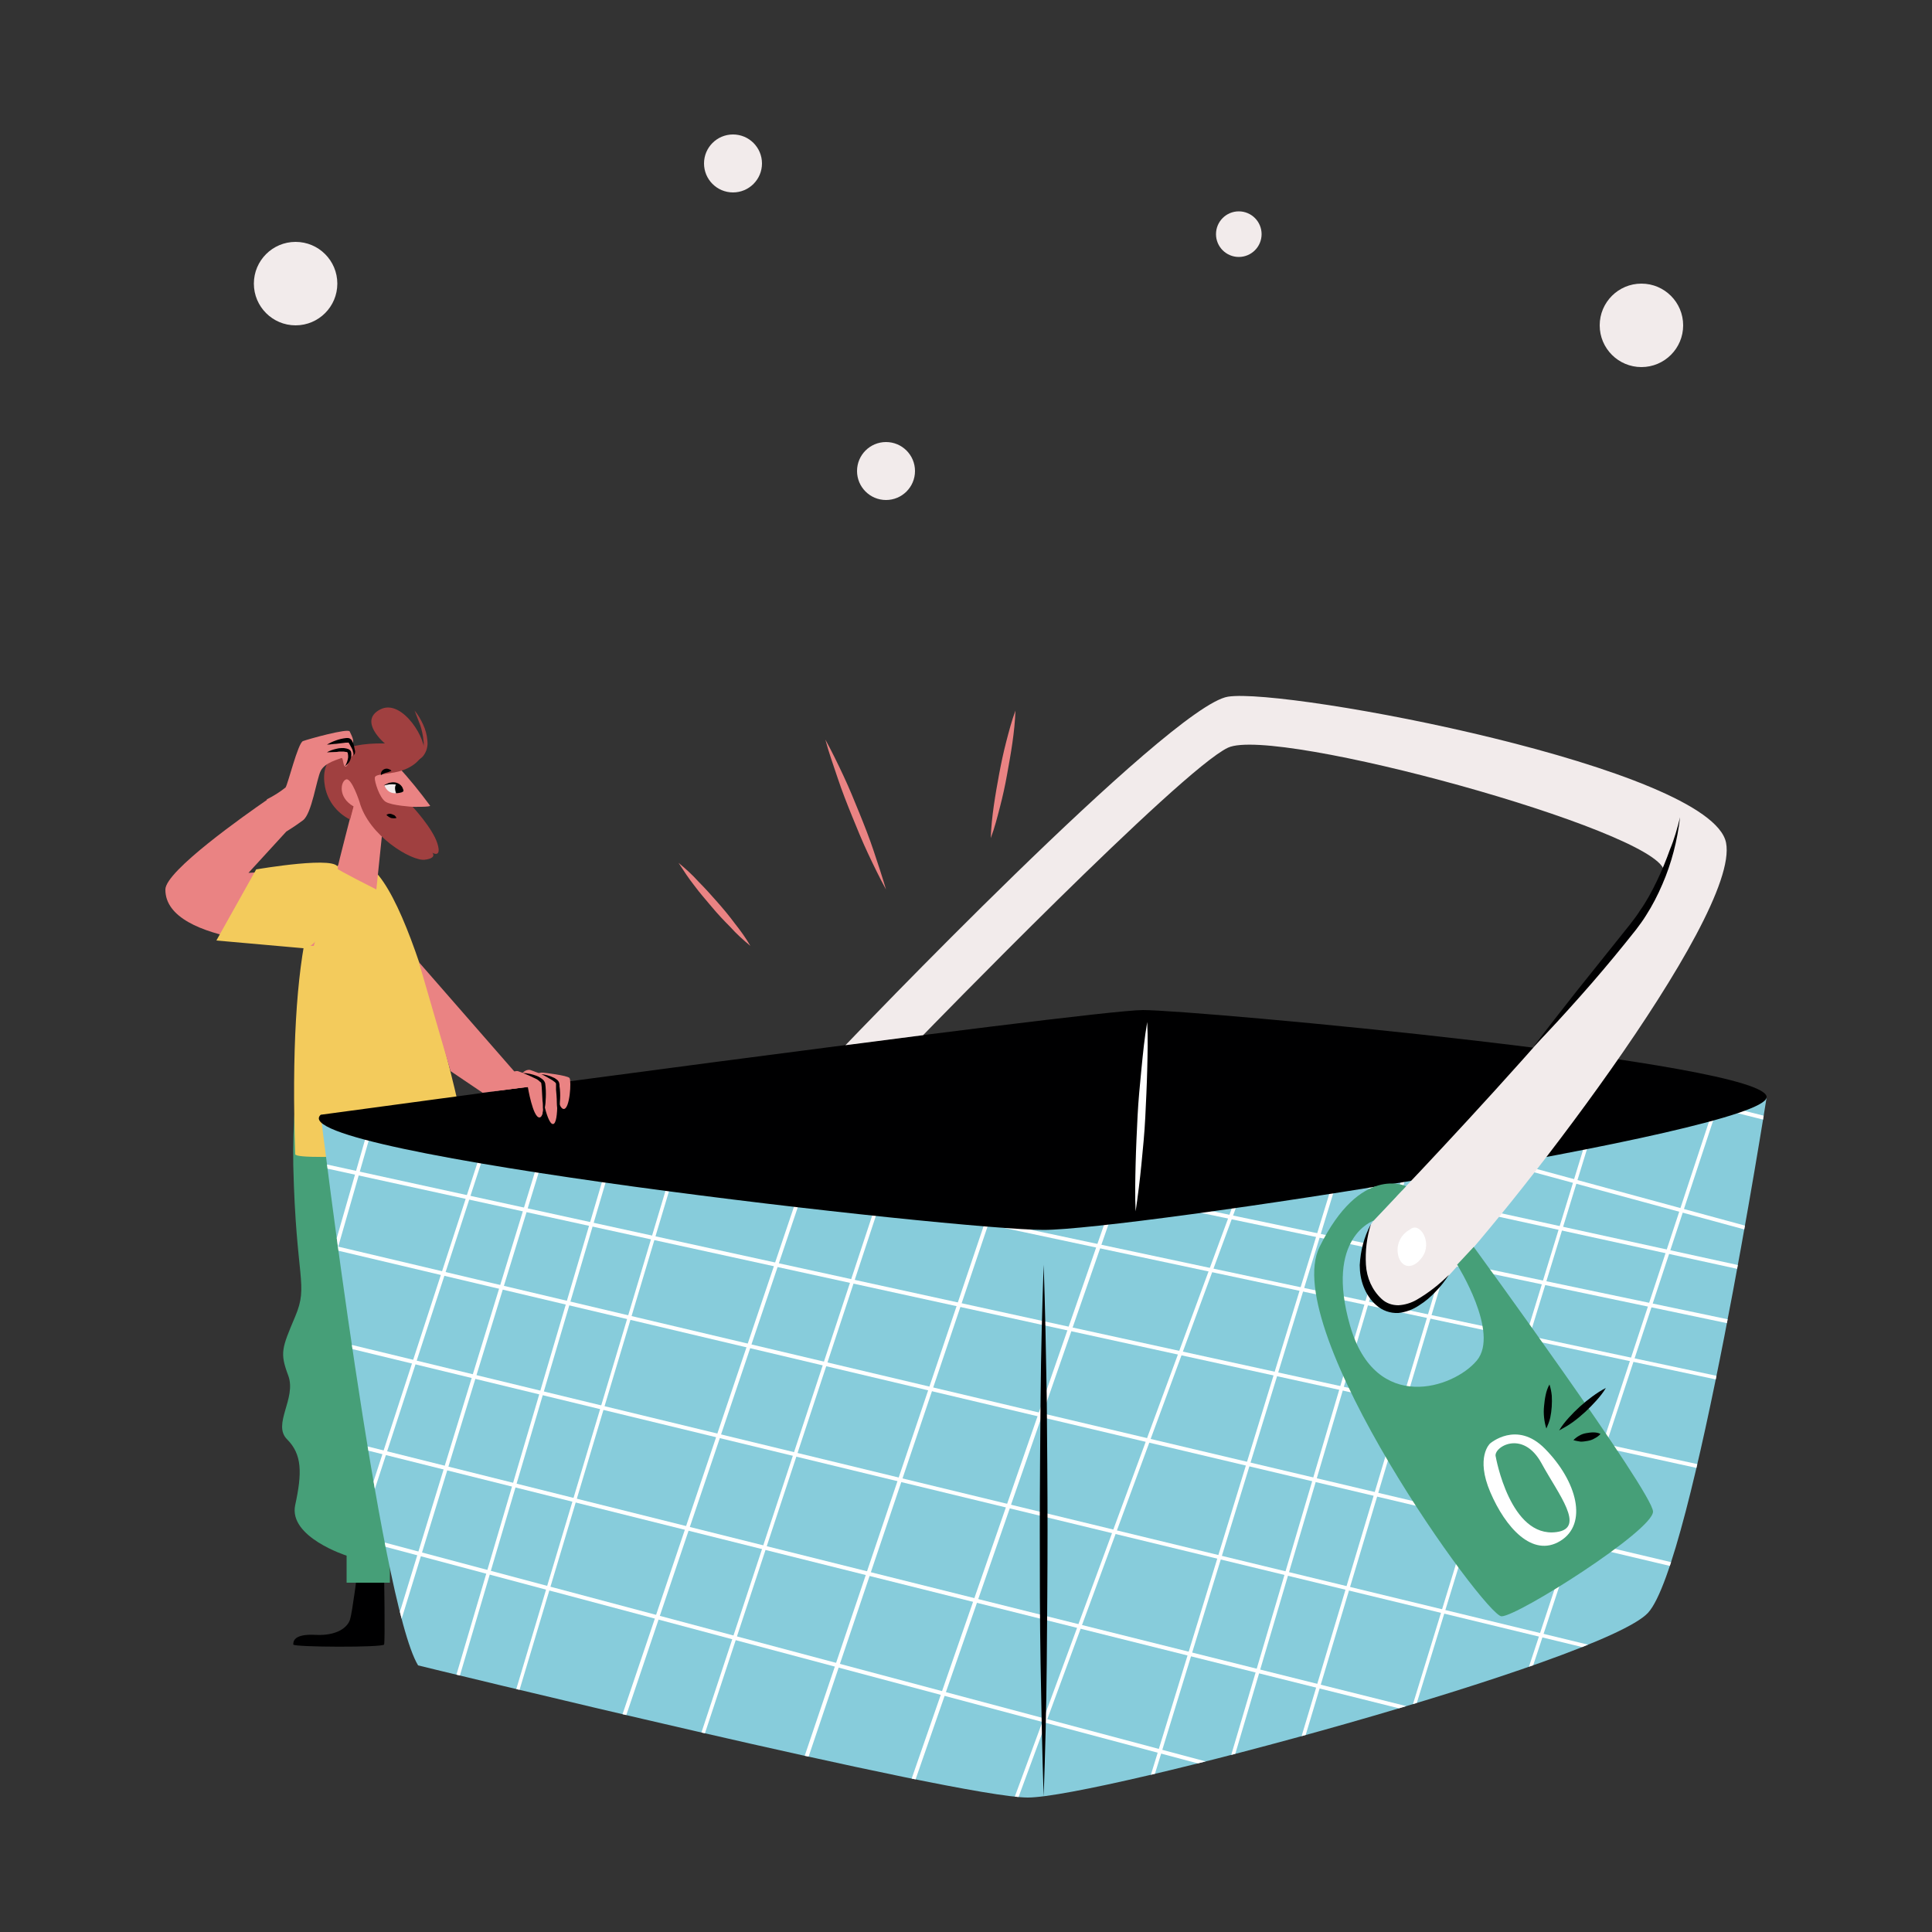<svg transform="scale(1)" version="1.1" id="wBml5F6x24" xmlns="http://www.w3.org/2000/svg" xmlns:xlink="http://www.w3.org/1999/xlink" x="0px" y="0px" viewBox="0 0 500 500" xml:space="preserve" class="pbimage_pbimage__wrapper__image__0LEis false"><rect x="0" y="0" width="500" height="500" fill="#333333" stroke="none"/><title>Empty Cart</title><style type="text/css"> .st0{fill:#000001;} .st1{fill:#469F78;} .st2{fill:#F3CB5C;} .st3{fill:#EA8383;} .st4{fill:#A04040;} .st5{fill:#F2EBEB;} .st6{fill:#87CCDB;} .st7{clip-path:url(#SVGID_2_-wBml5F6x24);} .st8{fill:#FFFFFF;}
 .st8{fill:#FFFFFF;}
 .st6{fill:#87CCDB;}
 .st5{fill:#F2EBEB;}
 .st4{fill:#A04040;}
 .st3{fill:#EA8383;}
 .st2{fill:#F3CB5C;}
 .st1{fill:#469F78;}
 .st0{fill:#000001;}</style><g id="character"><path class="st0" d="M117.7,406.8c0,0,1.8,14.8,2.7,15.8s14.7,12.5,17.8,12.5s6.2-3,4.7-5.7s-13.7-8.8-13.7-11.3v-11.3H117.7z" fill="#000001"></path><path class="st0" d="M99.4,406.8c0,0,0.3,18,0,18.8s-23.5,0.7-23.5,0s0-2.8,5.7-2.5s8.4-2,9-4s1.9-12.3,1.9-12.3L99.4,406.8z" fill="#000001"></path><path class="st1" d="M79.8,255.1c0,0-4.3,26.3-3.9,46.5c0.7,29.7,4,30.8,0.5,39.1s-4,9.4-1.8,15.3s-4.2,12.6-0.3,16.5
		s3.9,8.7,2.1,17s13.3,13.1,13.3,13.1v7h11.2V255.1H79.8z" fill="#469F78"></path><path class="st1" d="M133.5,391.6c0.5-7.3-3.3-25.7-5.5-30.1s4-14,0-18.4s-2.5-13.9-5.1-34.4c-3.3-26-14.4-22.6-14.4-22.6
		l-25.1-31.1l12.6,30.7l19.4,128.1l16.5-1l-2.5-10.8C131.8,399.1,133.2,395.4,133.5,391.6z" fill="#469F78"></path><path class="st2" d="M76.4,298.7c0.1,2.1,44.8-1.1,44.8-1.1s-13.8-68.7-26.9-74.1S74.6,246,76.4,298.7z" fill="#F3CB5C"></path><path class="st3" d="M91.4,208.6c0,0-4.1,15.9-4.1,16.2s10.1,5.4,10.1,5.4l1.5-14.5c0,0,9,3.9,7.8-6.9c0,0,4.9,0.1,4.6-0.3
		c-2.6-3.5-5.3-6.9-8.3-10.1c-2.9-2.8-16.3,1.4-16.4,3.3S87.4,209,91.4,208.6z" fill="#EA8383"></path><path class="st4" d="M93,207.4c0,0-2-6.1-3.4-5.7s-2.3,4.6,1.9,7l-0.9,3.4c-3.6-1.8-6.1-5.2-6.6-9.2c-1-6.9,3.9-10.7,15.6-10.5
		c0,0-7-5.8-1.2-8.8s12.4,8.4,11.2,11.2s-4.2,4.5-7.5,5.1s-5,0.5-5.1,1.4s1.2,5.2,2.8,6.2s7,1.3,7,1.3s5.2,5.6,6.4,9.5
		s-1.3,2.4-1.3,2.4s1.3,1.4-2,1.8S95.4,216.4,93,207.4z" fill="#A04040"></path><path class="st0" d="M100,210.9c0.4-0.3,0.9-0.4,1.4-0.2c0.2,0.1,0.5,0.2,0.7,0.3c0.2,0.2,0.4,0.4,0.5,0.7c-0.4,0.1-0.9,0.1-1.4,0
		C100.7,211.5,100.3,211.2,100,210.9z" fill="#000001"></path><path class="st4" d="M107.3,183.9c0.9,1.1,1.6,2.3,2.2,3.6c0.6,1.3,1,2.7,1.1,4.1c0.2,1.5-0.2,3-1.2,4.2c-1,1-2.4,1.6-3.9,1.6
		c1.3-0.3,2.4-1,3.3-2.1c0.7-1.1,1-2.4,0.8-3.6c-0.1-1.3-0.4-2.6-0.8-3.9C108.3,186.5,107.8,185.2,107.3,183.9z" fill="#A04040"></path><path class="st0" d="M98.6,200.6c-0.1-0.3,0-0.7,0.2-1c0.2-0.3,0.5-0.5,0.8-0.6c0.3-0.1,0.6-0.1,0.9,0c0.3,0.1,0.6,0.2,0.8,0.5
		c-0.5,0.2-1,0.4-1.5,0.5C99.5,200.1,99,200.3,98.6,200.6z" fill="#000001"></path><path class="st5" d="M99.5,203.3c0,0,3.1-1.8,4.8,1c0.1,0.2,0.1,0.5-0.1,0.6c0,0,0,0,0,0C103.1,205.3,100.6,206,99.5,203.3z" fill="#F2EBEB"></path><path class="st0" d="M99.3,203.3c0.4-0.3,0.9-0.5,1.4-0.7c0.5-0.1,1-0.2,1.6-0.1c0.5,0.1,1,0.3,1.4,0.7c0.4,0.4,0.6,0.8,0.7,1.4
		c-0.5-0.8-1.3-1.4-2.2-1.6C101.2,202.9,100.3,203,99.3,203.3z" fill="#000001"></path><path class="st0" d="M102.7,202.9c0,0-0.9,0.4-0.2,2.4c0,0,2.2-0.1,1.9-0.8C104.4,204.5,103.5,202.8,102.7,202.9z" fill="#000001"></path><path class="st3" d="M91.2,192.5c0.6-0.8-0.3-2.3-0.7-3.2s-10.8,2-12.1,2.5s-3.9,11.2-4.5,12c-1.5,1.2-3.1,2.2-4.9,3.1l0.1,0.1
		c-5.5,3.8-26.3,18.4-26.3,23.2c-0.1,14.6,38.4,14.6,38.4,14.6l5.7-20.3l-22.6,1.4l9.8-10.7c0,0,2-1.2,4.3-2.9s3.5-10.6,4.6-12.8
		s4.7-3,5.3-3.3s0.4,2.1,1.1,2.2s1.2-2.6,1.2-2.6C92.2,195.9,90.6,193.3,91.2,192.5z" fill="#EA8383"></path><path class="st0" d="M84.6,194.7c0.7-0.4,1.5-0.7,2.4-0.9c0.4-0.1,0.9-0.2,1.3-0.2c0.2,0,0.5,0,0.7,0l0.6,0.1
		c0.3,0.1,0.5,0.1,0.8,0.3c0.3,0.2,0.5,0.5,0.5,0.8c0.1,0.5,0,1-0.1,1.4c-0.2,0.9-0.8,1.6-1.5,2.1c0.4-0.7,0.7-1.5,0.8-2.3
		c0-0.4,0-0.7-0.1-1.1c0-0.1-0.1-0.2-0.1-0.2c-0.1-0.1-0.3-0.1-0.4-0.1l-0.6-0.1c-0.2,0-0.4,0-0.5,0c-0.4,0-0.8,0-1.2,0.1
		C86.2,194.6,85.4,194.7,84.6,194.7z" fill="#000001"></path><path class="st0" d="M84.6,192.7c0.7-0.4,1.5-0.8,2.4-1.1c0.8-0.3,1.7-0.5,2.6-0.6H90c0.1,0,0.3,0,0.4,0.1c0.1,0,0.2,0,0.2,0.1
		c0.1,0.1,0.2,0.1,0.3,0.2c0.1,0.1,0.1,0.2,0.2,0.3c0.2,0.4,0.4,0.8,0.5,1.3c0.1,0.4,0.2,0.9,0.3,1.4c0,0.2,0,0.5-0.1,0.7
		c-0.1,0.2-0.3,0.4-0.5,0.5c0.4-0.3,0.2-0.7,0.1-1.1c-0.1-0.4-0.3-0.8-0.5-1.1c-0.2-0.4-0.4-0.7-0.6-1.1l-0.2-0.2v0.1c0,0,0,0-0.1,0
		c-0.2,0-0.3,0-0.5,0c-0.8,0.1-1.7,0.2-2.5,0.3C86.4,192.5,85.5,192.7,84.6,192.7z" fill="#000001"></path><path class="st2" d="M78.5,245.4l-22.5-2L66.3,225c0,0,22-3.8,21.1-0.2C86.4,228.6,84.7,245.1,78.5,245.4z" fill="#F3CB5C"></path></g><g id="cart-2"><path class="st6" d="M108.2,431c0,0,139.8,34.2,157.8,34.2s148.8-35.2,160.5-47.8S457.2,284,457.2,284L83,288.5
		C83,288.5,98.3,414.7,108.2,431z"></path><g><defs><path id="SVGID_1_" d="M108.2,431c0,0,139.8,34.2,157.8,34.2s148.8-35.2,160.5-47.8S457.2,284,457.2,284L83,288.5
				C83,288.5,98.3,414.7,108.2,431z"></path></defs><clipPath id="SVGID_2_-wBml5F6x24"><use xlink:href="#SVGID_1_" style="overflow: visible;"></use></clipPath><g class="st7"><path class="st8" d="M523.3,513.2h-0.1L48.7,386.7c-0.3-0.1-0.4-0.4-0.4-0.6c0.1-0.3,0.4-0.4,0.6-0.4l474.5,126.5
				c0.3,0.1,0.4,0.3,0.4,0.6c0,0,0,0,0,0C523.8,513,523.5,513.2,523.3,513.2z"></path><path class="st8" d="M532.9,484.8h-0.1l-476-119c-0.3-0.1-0.4-0.3-0.4-0.6c0,0,0,0,0,0c0.1-0.3,0.3-0.4,0.6-0.4c0,0,0,0,0,0
				l476,119c0.3,0.1,0.4,0.3,0.4,0.6C533.3,484.6,533.1,484.7,532.9,484.8z"></path><path class="st8" d="M541.8,458.3h-0.1L64.6,342.7c-0.3-0.1-0.4-0.3-0.4-0.6c0.1-0.3,0.3-0.4,0.6-0.4L542,457.4
				c0.3,0.1,0.4,0.3,0.4,0.6C542.3,458.2,542.1,458.4,541.8,458.3z"></path><path class="st8" d="M550.3,433.2h-0.1L72,320c-0.3-0.1-0.4-0.3-0.4-0.6c0.1-0.3,0.3-0.4,0.6-0.4l478.2,113.2
				c0.3,0,0.5,0.3,0.4,0.6S550.6,433.3,550.3,433.2z"></path><path class="st8" d="M559.5,406.2h-0.1L78.6,301.1c-0.3-0.1-0.5-0.3-0.4-0.6c0.1-0.3,0.3-0.5,0.6-0.4l480.7,105.1
				c0.3,0,0.5,0.3,0.5,0.5S559.7,406.2,559.5,406.2L559.5,406.2z"></path><path class="st8" d="M567.3,383.2h-0.1L85.6,280.7c-0.3-0.1-0.4-0.3-0.4-0.6c0,0,0,0,0,0c0.1-0.3,0.3-0.4,0.6-0.4l481.6,102.6
				c0.3,0.1,0.4,0.3,0.4,0.6c0,0,0,0,0,0C567.8,383,567.6,383.2,567.3,383.2z"></path><path class="st8" d="M572.2,368.7L572.2,368.7L90.1,267.6c-0.3-0.1-0.4-0.3-0.4-0.6c0.1-0.3,0.3-0.4,0.6-0.4l482.1,101.1
				c0.3,0,0.5,0.3,0.5,0.5S572.5,368.7,572.2,368.7L572.2,368.7z"></path><path class="st8" d="M576.5,356.1h-0.1L95.6,251c-0.3-0.1-0.5-0.3-0.4-0.6s0.3-0.5,0.6-0.4l0,0l480.7,105.1
				c0.3,0.1,0.4,0.3,0.4,0.6c0,0,0,0,0,0C576.9,355.9,576.7,356.1,576.5,356.1z"></path><path class="st8" d="M139.9,508.5h-0.2c-0.3-0.1-0.4-0.4-0.3-0.6l115.1-340.7c0.1-0.3,0.4-0.4,0.6-0.3c0.3,0.1,0.4,0.4,0.3,0.6
				l-115,340.6C140.3,508.4,140.1,508.5,139.9,508.5z"></path><path class="st8" d="M62.8,489.4h-0.2c-0.3-0.1-0.4-0.4-0.3-0.6c0,0,0,0,0,0l85.1-261c0.1-0.3,0.4-0.4,0.6-0.3
				c0.3,0.1,0.4,0.4,0.3,0.6L63.2,489C63.2,489.2,63,489.4,62.8,489.4z"></path><path class="st8" d="M40.8,483.9c0,0-0.1,0-0.1,0c-0.3-0.1-0.4-0.3-0.4-0.6c0,0,0,0,0,0l75.7-263.2c0.1-0.3,0.3-0.4,0.6-0.3
				c0,0,0,0,0,0c0.3,0.1,0.4,0.4,0.3,0.6L41.3,483.6C41.3,483.8,41.1,483.9,40.8,483.9z"></path><path class="st8" d="M17.3,478.2h-0.1c-0.3-0.1-0.4-0.3-0.4-0.6c0,0,0,0,0,0l72.8-263.9c0.1-0.3,0.3-0.4,0.6-0.4
				c0.3,0.1,0.4,0.3,0.4,0.6c0,0,0,0,0,0L17.8,477.8C17.7,478,17.5,478.2,17.3,478.2z"></path><path class="st8" d="M2.1,474.5H2c-0.3-0.1-0.4-0.3-0.4-0.6c0,0,0,0,0,0l71.1-264.3c0.1-0.3,0.4-0.4,0.6-0.4
				c0.3,0.1,0.4,0.4,0.4,0.6L2.6,474.1C2.5,474.3,2.3,474.5,2.1,474.5z"></path><path class="st8" d="M-17,469.9h-0.1c-0.3-0.1-0.4-0.4-0.4-0.6L58.2,206c0.1-0.3,0.3-0.4,0.6-0.3c0,0,0,0,0,0
				c0.3,0.1,0.4,0.3,0.3,0.6l-75.7,263.2C-16.6,469.7-16.8,469.9-17,469.9z"></path><path class="st8" d="M232.5,548.6c-0.1,0-0.1,0-0.2,0c-0.3-0.1-0.4-0.4-0.3-0.6l157-425.6c0.1-0.3,0.4-0.4,0.6-0.3c0,0,0,0,0,0
				c0.3,0.1,0.4,0.4,0.3,0.6l-157,425.6C232.9,548.5,232.7,548.6,232.5,548.6z"></path><path class="st8" d="M208.3,541.9c-0.1,0-0.1,0-0.2,0c-0.3-0.1-0.4-0.4-0.3-0.6c0,0,0,0,0,0l148.3-426.9c0.1-0.3,0.4-0.4,0.7-0.3
				c0.3,0.1,0.4,0.4,0.3,0.7l0,0L208.8,541.5C208.7,541.7,208.6,541.9,208.3,541.9z"></path><path class="st8" d="M181.6,535.4c-0.1,0-0.1,0-0.2,0c-0.3-0.1-0.4-0.4-0.3-0.6c0,0,0,0,0,0L325.6,107c0.1-0.3,0.4-0.4,0.6-0.3
				c0.3,0.1,0.4,0.4,0.3,0.6L182.1,535.1C182,535.3,181.8,535.4,181.6,535.4z"></path><path class="st8" d="M155.4,529.3h-0.1c-0.3-0.1-0.4-0.4-0.3-0.6c0,0,0,0,0,0L296.6,100c0.1-0.3,0.4-0.4,0.6-0.3c0,0,0,0,0,0
				c0.3,0.1,0.4,0.4,0.3,0.6L155.9,528.9C155.8,529.1,155.6,529.3,155.4,529.3z"></path><path class="st8" d="M110,517.9c0,0-0.1,0-0.1,0c-0.3-0.1-0.4-0.3-0.3-0.6c0,0,0,0,0,0L238.8,85.9c0.1-0.3,0.3-0.4,0.6-0.3
				c0,0,0,0,0,0c0.3,0.1,0.4,0.4,0.3,0.6L110.4,517.6C110.4,517.8,110.2,517.9,110,517.9z"></path><path class="st8" d="M94.8,514.3c0,0-0.1,0-0.1,0c-0.3-0.1-0.4-0.4-0.3-0.6L222,81.8c0.1-0.3,0.4-0.4,0.6-0.3
				c0.3,0.1,0.4,0.4,0.3,0.6c0,0,0,0,0,0L95.3,513.9C95.2,514.1,95,514.3,94.8,514.3z"></path><path class="st8" d="M75.7,509.6h-0.1c-0.3-0.1-0.4-0.3-0.3-0.6c0,0,0,0,0,0L207.5,78.3c0.1-0.3,0.4-0.4,0.6-0.4
				c0.3,0.1,0.4,0.4,0.4,0.6L76.2,509.3C76.1,509.5,75.9,509.6,75.7,509.6z"></path><path class="st8" d="M509.4,333.9h-0.1L118.9,227.8c-0.3-0.1-0.4-0.4-0.4-0.6c0.1-0.3,0.4-0.4,0.6-0.4l390.3,106.1
				c0.3,0,0.5,0.3,0.4,0.6S509.6,333.9,509.4,333.9L509.4,333.9L509.4,333.9z"></path><path class="st8" d="M519,305.5h-0.1l-392-98.6c-0.3-0.1-0.4-0.3-0.4-0.6c0.1-0.3,0.3-0.4,0.6-0.4c0,0,0,0,0,0l392,98.6
				c0.3,0.1,0.4,0.3,0.4,0.6C519.4,305.3,519.2,305.5,519,305.5z"></path><path class="st8" d="M527.9,279h-0.1l-393.1-95.3c-0.3-0.1-0.4-0.3-0.4-0.6c0,0,0,0,0,0c0.1-0.3,0.3-0.4,0.6-0.4L528,278.1
				c0.3,0,0.5,0.3,0.4,0.6S528.2,279.1,527.9,279L527.9,279z"></path><path class="st8" d="M536.3,253.9h-0.1l-394.1-92.9c-0.3-0.1-0.4-0.3-0.4-0.6c0,0,0,0,0,0c0.1-0.3,0.3-0.4,0.6-0.4L536.5,253
				c0.3,0,0.5,0.3,0.4,0.6S536.6,254,536.3,253.9L536.3,253.9L536.3,253.9z"></path><path class="st8" d="M545.5,226.9h-0.1l-396.7-84.7c-0.3-0.1-0.4-0.3-0.4-0.6c0,0,0,0,0,0c0.1-0.3,0.3-0.4,0.6-0.4l396.7,84.7
				c0.3,0.1,0.4,0.3,0.4,0.6C545.9,226.7,545.7,226.9,545.5,226.9z"></path><path class="st8" d="M553.3,203.9L553.3,203.9l-397.7-82.2c-0.3,0-0.4-0.3-0.4-0.6c0,0,0,0,0,0c0.1-0.3,0.3-0.4,0.6-0.4
				c0,0,0,0,0,0l397.6,82.2c0.3,0.1,0.4,0.3,0.4,0.6C553.8,203.7,553.6,203.9,553.3,203.9z"></path><path class="st8" d="M558.2,189.4L558.2,189.4l-398.1-80.8c-0.3-0.1-0.4-0.3-0.4-0.6c0.1-0.3,0.3-0.4,0.6-0.4l398,80.8
				c0.3,0.1,0.4,0.3,0.4,0.6C558.7,189.2,558.5,189.4,558.2,189.4z"></path><path class="st8" d="M562.5,176.8L562.5,176.8L165.7,92.1c-0.3-0.1-0.5-0.3-0.4-0.6c0.1-0.3,0.3-0.5,0.6-0.4l396.7,84.7
				c0.3,0.1,0.4,0.3,0.4,0.6c0,0,0,0,0,0C562.9,176.7,562.7,176.8,562.5,176.8z"></path><path class="st8" d="M422.9,603.6h-0.2c-0.3-0.1-0.4-0.4-0.3-0.6c0,0,0,0,0,0l157-425.6c0.1-0.3,0.4-0.4,0.6-0.3c0,0,0,0,0,0
				c0.3,0.1,0.4,0.4,0.3,0.6l-157,425.6C423.3,603.5,423.1,603.6,422.9,603.6z"></path><path class="st8" d="M398.8,596.8c-0.1,0-0.1,0-0.2,0c-0.3-0.1-0.4-0.4-0.3-0.6l148.3-426.8c0.1-0.3,0.4-0.4,0.6-0.3c0,0,0,0,0,0
				c0.3,0.1,0.4,0.4,0.3,0.6L399.2,596.5C399.2,596.7,399,596.8,398.8,596.8z"></path><path class="st8" d="M372.1,590.3c-0.1,0-0.1,0-0.2,0c-0.3-0.1-0.4-0.4-0.3-0.6L516,161.9c0.1-0.3,0.4-0.4,0.6-0.3c0,0,0,0,0,0
				c0.3,0.1,0.4,0.4,0.3,0.6c0,0,0,0,0,0L372.5,590C372.5,590.2,372.3,590.3,372.1,590.3z"></path><path class="st8" d="M345.9,584.2c-0.1,0-0.1,0-0.2,0c-0.3-0.1-0.4-0.4-0.3-0.6L487,154.9c0.1-0.3,0.4-0.4,0.6-0.3c0,0,0,0,0,0
				c0.3,0.1,0.4,0.4,0.3,0.6L346.3,583.8C346.3,584,346.1,584.2,345.9,584.2z"></path><path class="st8" d="M324,578.7c0,0-0.1,0-0.1,0c-0.3-0.1-0.4-0.3-0.3-0.6c0,0,0,0,0,0l132.2-430.7c0.1-0.3,0.3-0.4,0.6-0.3
				c0,0,0,0,0,0c0.3,0.1,0.4,0.4,0.3,0.6L324.4,578.3C324.4,578.5,324.2,578.7,324,578.7z"></path><path class="st8" d="M300.4,572.9h-0.1c-0.3-0.1-0.4-0.4-0.3-0.6l129.3-431.5c0.1-0.3,0.4-0.4,0.6-0.3c0.3,0.1,0.4,0.4,0.3,0.6
				L300.9,572.5C300.8,572.7,300.6,572.9,300.4,572.9z"></path><path class="st8" d="M285.2,569.2h-0.1c-0.3-0.1-0.4-0.4-0.3-0.6l127.7-431.8c0.1-0.3,0.3-0.4,0.6-0.3c0,0,0,0,0,0
				c0.3,0.1,0.4,0.4,0.3,0.6L285.7,568.8C285.7,569.1,285.5,569.2,285.2,569.2z"></path><path class="st8" d="M266.2,564.6H266c-0.3-0.1-0.4-0.4-0.3-0.6L398,133.2c0.1-0.3,0.3-0.4,0.6-0.3c0,0,0,0,0,0
				c0.3,0.1,0.4,0.4,0.3,0.6L266.6,564.2C266.6,564.4,266.4,564.6,266.2,564.6z"></path></g></g><path class="st0" d="M83,288.5c0,0,199.3-27.1,212.8-27.1S458.1,275,457.2,284s-165,34.3-187.1,34.3S72.1,298.4,83,288.5z"></path><path class="st0" d="M270.1,327.3c0.4,11.5,0.6,22.9,0.8,34.4c0.1,11.5,0.2,22.9,0.2,34.4s-0.1,22.9-0.2,34.4s-0.4,22.9-0.8,34.4
		c-0.4-11.5-0.6-22.9-0.8-34.4c-0.2-11.5-0.2-22.9-0.2-34.4s0.1-22.9,0.2-34.4S269.7,338.7,270.1,327.3z"></path><path class="st5" d="M355.5,315.8c0,0,77.4-80.2,75.1-90.6S330,187.8,317.8,193.5s-78.9,74.4-78.9,74.4l-20.1,2.6
		c0,0,83.9-87.8,99-90.2s125.1,18.4,128.9,37.8s-58.3,98.6-74.5,114.9S347.8,326.7,355.5,315.8z"></path><path class="st0" d="M434.8,211.5c-0.7,6-2.2,11.9-4.6,17.4c-1.2,2.8-2.6,5.5-4.2,8c-0.8,1.3-1.7,2.5-2.6,3.7l-2.8,3.5
		c-3.8,4.7-7.6,9.2-11.6,13.7c-4,4.5-8,8.9-12.2,13.2c3.6-4.8,7.3-9.5,11-14.2l11.2-14l2.8-3.5c0.9-1.2,1.8-2.3,2.6-3.6
		c1.7-2.4,3.1-5,4.4-7.7c1.3-2.7,2.4-5.4,3.4-8.2C433.3,217.2,434.1,214.3,434.8,211.5z"></path><path class="st8" d="M364.9,318.2c-2.1,1.1-3.4,3.4-3.2,5.8c0.4,4,3.7,5.1,6.4,1.3S367.4,316,364.9,318.2z"></path><path class="st0" d="M354.8,316.8c-1.1,3.4-1.5,7-1.3,10.5c0.2,3.4,1.6,6.6,4.1,8.9c1.2,1.1,2.7,1.6,4.3,1.6
		c1.7-0.1,3.3-0.6,4.7-1.4c3.1-1.8,5.9-4,8.4-6.5c-1,1.5-2.1,3-3.4,4.3c-1.3,1.4-2.7,2.6-4.3,3.6c-1.6,1.1-3.5,1.8-5.4,2
		c-2.1,0.1-4.1-0.6-5.7-2c-1.5-1.3-2.6-3-3.3-4.8c-0.7-1.8-1-3.7-1-5.6C352.1,323.7,353,320.1,354.8,316.8z"></path><path class="st8" d="M296.9,264.5c0.2,4.1,0.1,8.2,0,12.3s-0.3,8.2-0.5,12.3s-0.6,8.1-1,12.2s-0.9,8.1-1.5,12.2
		c-0.2-4.1-0.1-8.2,0-12.3s0.3-8.2,0.5-12.3s0.6-8.1,1-12.2S296.2,268.5,296.9,264.5z"></path><path class="st3" d="M194.2,244.8c-1.8-1.5-3.6-3.1-5.2-4.9c-1.7-1.7-3.3-3.4-4.8-5.2s-3.1-3.6-4.5-5.5c-1.5-1.9-2.8-3.9-4.1-5.9
		c1.8,1.5,3.6,3.1,5.2,4.9c1.7,1.7,3.3,3.5,4.8,5.2s3.1,3.6,4.5,5.5C191.6,240.8,193,242.7,194.2,244.8z"></path><path class="st3" d="M229.3,230.2c-1.7-3.1-3.2-6.2-4.7-9.4s-2.8-6.4-4.1-9.6s-2.6-6.5-3.7-9.8s-2.3-6.6-3.2-10
		c1.7,3.1,3.2,6.2,4.7,9.4s2.8,6.4,4.1,9.6s2.6,6.5,3.7,9.8S228.3,226.8,229.3,230.2z"></path><path class="st3" d="M256.4,216.9c0.1-2.8,0.4-5.6,0.8-8.4s0.9-5.6,1.4-8.3s1.1-5.5,1.8-8.2s1.4-5.4,2.4-8.1
		c-0.1,2.8-0.4,5.6-0.8,8.4s-0.9,5.5-1.4,8.3s-1.1,5.5-1.8,8.2S257.4,214.3,256.4,216.9z"></path><path class="st1" d="M363.9,307c0,0-11.8-5.8-22.4,15.7s42.9,95.6,47.1,95.6s39.2-22.2,39.2-27.1s-46.4-68.5-46.4-68.5l-4.3,4.6
		c0,0,11.1,17.6,5.1,24.8s-26.2,13.9-32.8-9s6.1-27.2,6.1-27.2L363.9,307z"></path><path class="st8" d="M399.8,374.9c-7.3-7.4-14.2-1.3-14.2-1.3s-3.8,3.5,0.1,12.6s10.9,17,18.1,12.6S408.2,383.4,399.8,374.9z
		 M402.8,396.5c-12,1.6-15.7-19.5-15.7-19.5c-0.8-2.4,7-7.3,11.9,1.8C403.3,386.7,410.5,395.5,402.8,396.5L402.8,396.5z"></path><path class="st0" d="M400.2,369.7c-0.3-0.9-0.5-1.9-0.6-2.9c-0.1-1-0.1-1.9,0-2.9c0.1-1,0.2-1.9,0.4-2.8c0.2-1,0.5-1.9,1-2.8
		c0.3,0.9,0.5,1.9,0.6,2.9c0.1,1.9,0,3.8-0.4,5.7C401,367.8,400.6,368.8,400.2,369.7z"></path><path class="st0" d="M403.5,370.2c0.7-1.2,1.6-2.3,2.5-3.3c0.9-1,1.9-2,2.9-2.9c1-0.9,2.1-1.8,3.2-2.6c1.1-0.8,2.3-1.6,3.5-2.2
		c-0.7,1.2-1.6,2.3-2.5,3.3c-1.8,2-3.8,3.9-6,5.5C406,368.8,404.8,369.5,403.5,370.2z"></path><path class="st0" d="M407.2,372.7c0.5-0.5,1-0.9,1.6-1.2c0.5-0.3,1.1-0.5,1.7-0.6c0.6-0.1,1.2-0.2,1.8-0.2c0.7,0,1.3,0.1,1.9,0.4
		c-0.4,0.5-1,0.9-1.6,1.2c-0.5,0.3-1.1,0.5-1.7,0.6c-0.6,0.1-1.2,0.2-1.8,0.2C408.5,373,407.8,372.9,407.2,372.7z"></path></g><g id="hand"><path class="st3" d="M140.6,277.6c0,0,6.3,0.7,6.8,1.4s0.1,8-1.5,8s-2.3-6.8-2.3-6.8l-6.3,0.9C137.2,281.2,137.8,277.3,140.6,277.6
		z"></path><path class="st3" d="M137.2,276.9c0,0,6,2.1,6.5,2.8s1.1,11.2-0.6,11.2s-3.3-10-3.3-10l-6.2,0.7
		C133.6,281.6,134.4,276.5,137.2,276.9z"></path><path class="st3" d="M134,277.2c0,0,6,2.1,6.5,2.8s0.8,9.2-0.9,9.2s-3-7.9-3-7.9l-6.8,0.8C129.8,282.2,131.2,276.9,134,277.2z"></path><path class="st3" d="M132.5,279.8c0,0-9.6-6.6-8.4-3.5c0.8,2,4.4,6,4.4,6l5.5-0.7L132.5,279.8z"></path><path class="st0" d="M135.3,277.7c1.2,0,2.4,0.3,3.5,0.7c0.6,0.2,1.2,0.6,1.7,1c0.3,0.3,0.5,0.6,0.6,1l0.1,0.9
		c0.1,1.2,0.1,2.4,0,3.6c0,0.6-0.1,1.2-0.2,1.8c-0.1,0.6-0.3,1.2-0.6,1.7c0.1-0.6,0.2-1.2,0.1-1.7c0-0.6,0-1.2-0.1-1.8
		c-0.1-1.2-0.1-2.3-0.2-3.5l-0.1-0.9c0-0.2-0.1-0.4-0.3-0.5c-0.4-0.4-0.8-0.7-1.3-0.9C137.5,278.6,136.4,278.1,135.3,277.7z"></path><path class="st0" d="M140.1,278c1.1,0.1,2.2,0.4,3.2,0.9c0.3,0.1,0.5,0.3,0.8,0.5c0.3,0.2,0.5,0.5,0.6,0.8c0,0.2,0.1,0.3,0.1,0.5
		v0.4l0.1,0.8c0.1,1.1,0.1,2.2,0,3.3c0,1.1-0.2,2.2-0.6,3.2c0-1.1-0.2-2.1-0.2-3.2s-0.1-2.1-0.2-3.2v-0.8v-0.4c0-0.1,0-0.2,0-0.3
		c0-0.3-0.5-0.6-0.9-0.9C142,279,141,278.4,140.1,278z"></path><polygon class="st3" points="108.4,249 136.6,281.3 124.9,282.8 116.6,277.2 	"></polygon></g><g id="bubble"><circle class="st5" cx="189.7" cy="42.3" r="7.5"></circle><circle class="st5" cx="424.8" cy="84.2" r="10.8"></circle><circle class="st5" cx="320.6" cy="60.6" r="5.9"></circle><circle class="st5" cx="229.3" cy="121.9" r="7.5"></circle><circle class="st5" cx="76.5" cy="73.4" r="10.8"></circle></g></svg>